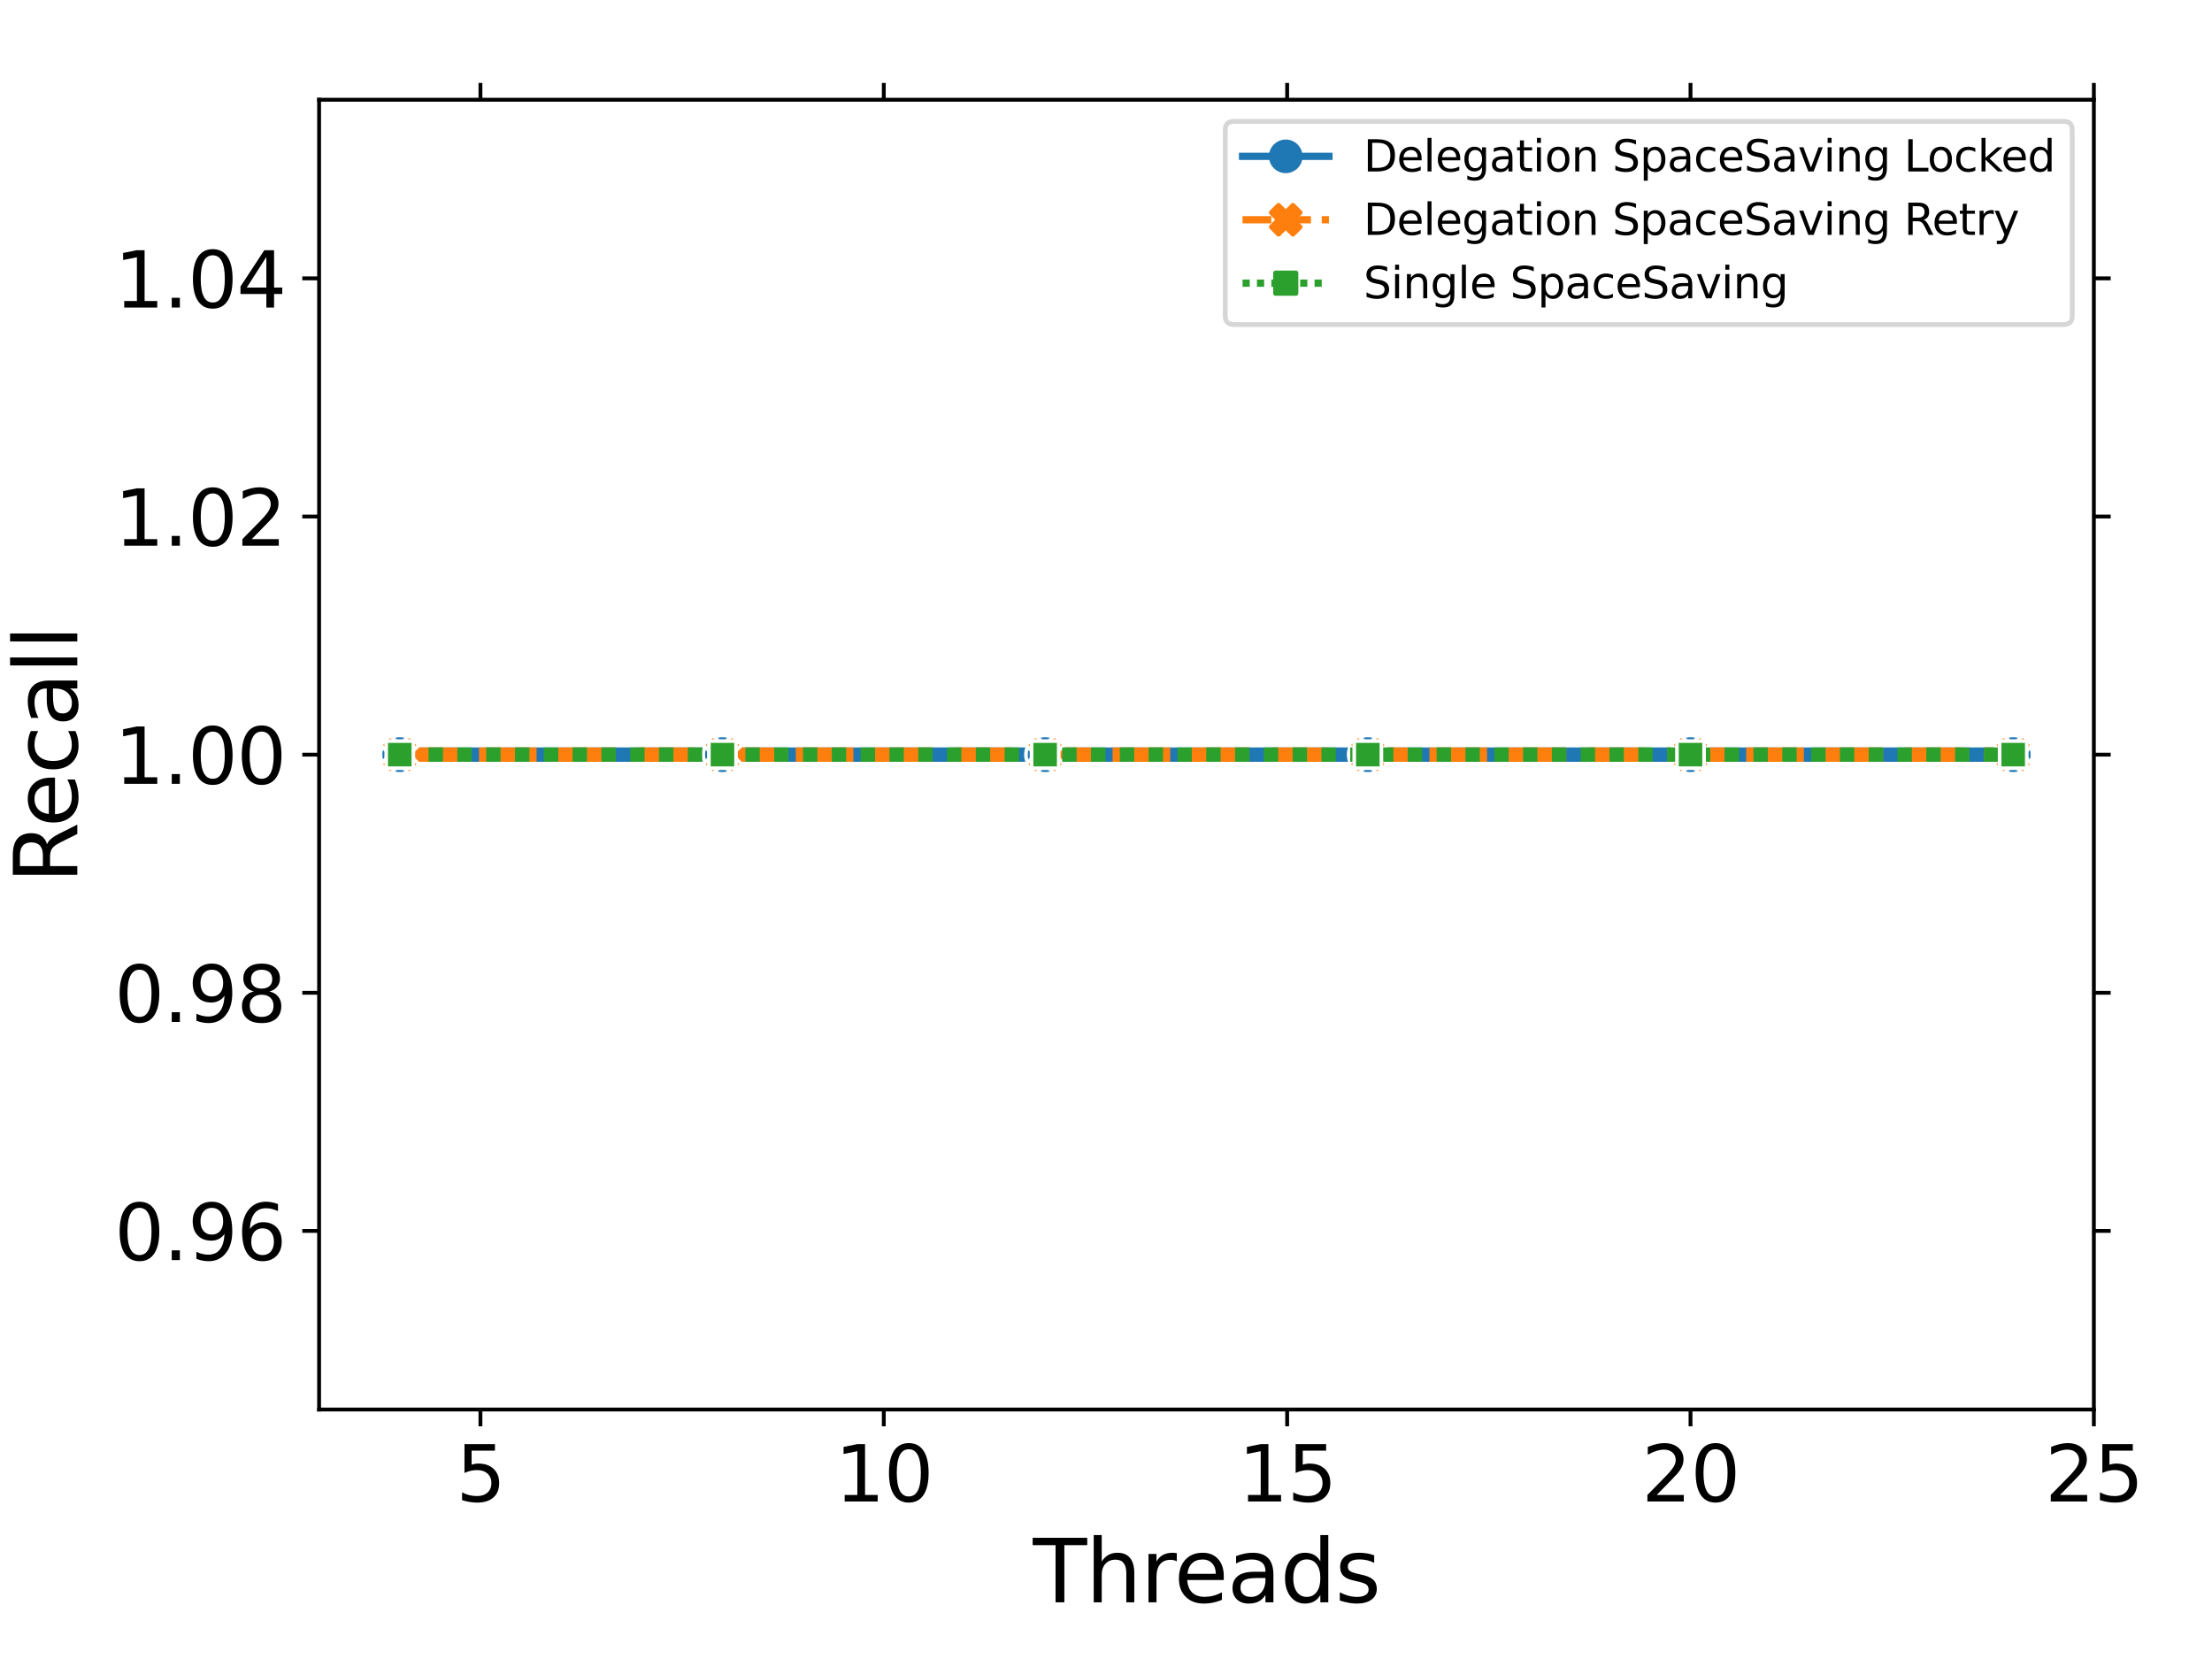 <?xml version="1.0" encoding="utf-8" standalone="no"?>
<!DOCTYPE svg PUBLIC "-//W3C//DTD SVG 1.1//EN"
  "http://www.w3.org/Graphics/SVG/1.1/DTD/svg11.dtd">
<svg height="345.6pt" version="1.1" viewBox="0 0 460.8 345.6" width="460.8pt" xmlns="http://www.w3.org/2000/svg" xmlns:xlink="http://www.w3.org/1999/xlink">
 <defs>
  <style type="text/css">*{stroke-linecap:butt;stroke-linejoin:round;}</style>
 </defs>
 <g id="figure_1">
  <g id="patch_1">
   <path d="M 0 345.6 
L 460.8 345.6 
L 460.8 0 
L 0 0 
z
" style="fill:#ffffff;"/>
  </g>
  <g id="axes_1">
   <g id="patch_2">
    <path d="M 66.473 293.628 
L 436.19 293.628 
L 436.19 20.78 
L 66.473 20.78 
z
" style="fill:#ffffff;"/>
   </g>
   <g id="matplotlib.axis_1">
    <g id="xtick_1">
     <g id="line2d_1">
      <defs>
       <path d="M 0 0 
L 0 3.5 
" id="md15e3a3492" style="stroke:#000000;stroke-width:0.8;"/>
      </defs>
      <g>
       <use style="stroke:#000000;stroke-width:0.8;" x="100.084" xlink:href="#md15e3a3492" y="293.628"/>
      </g>
     </g>
     <g id="line2d_2">
      <defs>
       <path d="M 0 0 
L 0 -3.5 
" id="md10949fba0" style="stroke:#000000;stroke-width:0.8;"/>
      </defs>
      <g>
       <use style="stroke:#000000;stroke-width:0.8;" x="100.084" xlink:href="#md10949fba0" y="20.78"/>
      </g>
     </g>
     <g id="text_1">
      <!-- 5 -->
      <g transform="translate(94.994 312.785)scale(0.16 -0.16)">
       <defs>
        <path d="M 691 4666 
L 3169 4666 
L 3169 4134 
L 1269 4134 
L 1269 2991 
Q 1406 3038 1543 3061 
Q 1681 3084 1819 3084 
Q 2600 3084 3056 2656 
Q 3513 2228 3513 1497 
Q 3513 744 3044 326 
Q 2575 -91 1722 -91 
Q 1428 -91 1123 -41 
Q 819 9 494 109 
L 494 744 
Q 775 591 1075 516 
Q 1375 441 1709 441 
Q 2250 441 2565 725 
Q 2881 1009 2881 1497 
Q 2881 1984 2565 2268 
Q 2250 2553 1709 2553 
Q 1456 2553 1204 2497 
Q 953 2441 691 2322 
L 691 4666 
z
" id="DejaVuSans-35" transform="scale(0.016)"/>
       </defs>
       <use xlink:href="#DejaVuSans-35"/>
      </g>
     </g>
    </g>
    <g id="xtick_2">
     <g id="line2d_3">
      <g>
       <use style="stroke:#000000;stroke-width:0.8;" x="184.11" xlink:href="#md15e3a3492" y="293.628"/>
      </g>
     </g>
     <g id="line2d_4">
      <g>
       <use style="stroke:#000000;stroke-width:0.8;" x="184.11" xlink:href="#md10949fba0" y="20.78"/>
      </g>
     </g>
     <g id="text_2">
      <!-- 10 -->
      <g transform="translate(173.93 312.785)scale(0.16 -0.16)">
       <defs>
        <path d="M 794 531 
L 1825 531 
L 1825 4091 
L 703 3866 
L 703 4441 
L 1819 4666 
L 2450 4666 
L 2450 531 
L 3481 531 
L 3481 0 
L 794 0 
L 794 531 
z
" id="DejaVuSans-31" transform="scale(0.016)"/>
        <path d="M 2034 4250 
Q 1547 4250 1301 3770 
Q 1056 3291 1056 2328 
Q 1056 1369 1301 889 
Q 1547 409 2034 409 
Q 2525 409 2770 889 
Q 3016 1369 3016 2328 
Q 3016 3291 2770 3770 
Q 2525 4250 2034 4250 
z
M 2034 4750 
Q 2819 4750 3233 4129 
Q 3647 3509 3647 2328 
Q 3647 1150 3233 529 
Q 2819 -91 2034 -91 
Q 1250 -91 836 529 
Q 422 1150 422 2328 
Q 422 3509 836 4129 
Q 1250 4750 2034 4750 
z
" id="DejaVuSans-30" transform="scale(0.016)"/>
       </defs>
       <use xlink:href="#DejaVuSans-31"/>
       <use x="63.623" xlink:href="#DejaVuSans-30"/>
      </g>
     </g>
    </g>
    <g id="xtick_3">
     <g id="line2d_5">
      <g>
       <use style="stroke:#000000;stroke-width:0.8;" x="268.137" xlink:href="#md15e3a3492" y="293.628"/>
      </g>
     </g>
     <g id="line2d_6">
      <g>
       <use style="stroke:#000000;stroke-width:0.8;" x="268.137" xlink:href="#md10949fba0" y="20.78"/>
      </g>
     </g>
     <g id="text_3">
      <!-- 15 -->
      <g transform="translate(257.957 312.785)scale(0.16 -0.16)">
       <use xlink:href="#DejaVuSans-31"/>
       <use x="63.623" xlink:href="#DejaVuSans-35"/>
      </g>
     </g>
    </g>
    <g id="xtick_4">
     <g id="line2d_7">
      <g>
       <use style="stroke:#000000;stroke-width:0.8;" x="352.164" xlink:href="#md15e3a3492" y="293.628"/>
      </g>
     </g>
     <g id="line2d_8">
      <g>
       <use style="stroke:#000000;stroke-width:0.8;" x="352.164" xlink:href="#md10949fba0" y="20.78"/>
      </g>
     </g>
     <g id="text_4">
      <!-- 20 -->
      <g transform="translate(341.984 312.785)scale(0.16 -0.16)">
       <defs>
        <path d="M 1228 531 
L 3431 531 
L 3431 0 
L 469 0 
L 469 531 
Q 828 903 1448 1529 
Q 2069 2156 2228 2338 
Q 2531 2678 2651 2914 
Q 2772 3150 2772 3378 
Q 2772 3750 2511 3984 
Q 2250 4219 1831 4219 
Q 1534 4219 1204 4116 
Q 875 4013 500 3803 
L 500 4441 
Q 881 4594 1212 4672 
Q 1544 4750 1819 4750 
Q 2544 4750 2975 4387 
Q 3406 4025 3406 3419 
Q 3406 3131 3298 2873 
Q 3191 2616 2906 2266 
Q 2828 2175 2409 1742 
Q 1991 1309 1228 531 
z
" id="DejaVuSans-32" transform="scale(0.016)"/>
       </defs>
       <use xlink:href="#DejaVuSans-32"/>
       <use x="63.623" xlink:href="#DejaVuSans-30"/>
      </g>
     </g>
    </g>
    <g id="xtick_5">
     <g id="line2d_9">
      <g>
       <use style="stroke:#000000;stroke-width:0.8;" x="436.19" xlink:href="#md15e3a3492" y="293.628"/>
      </g>
     </g>
     <g id="line2d_10">
      <g>
       <use style="stroke:#000000;stroke-width:0.8;" x="436.19" xlink:href="#md10949fba0" y="20.78"/>
      </g>
     </g>
     <g id="text_5">
      <!-- 25 -->
      <g transform="translate(426.01 312.785)scale(0.16 -0.16)">
       <use xlink:href="#DejaVuSans-32"/>
       <use x="63.623" xlink:href="#DejaVuSans-35"/>
      </g>
     </g>
    </g>
    <g id="text_6">
     <!-- Threads -->
     <g transform="translate(215.178 333.79)scale(0.18 -0.18)">
      <defs>
       <path d="M -19 4666 
L 3928 4666 
L 3928 4134 
L 2272 4134 
L 2272 0 
L 1638 0 
L 1638 4134 
L -19 4134 
L -19 4666 
z
" id="DejaVuSans-54" transform="scale(0.016)"/>
       <path d="M 3513 2113 
L 3513 0 
L 2938 0 
L 2938 2094 
Q 2938 2591 2744 2837 
Q 2550 3084 2163 3084 
Q 1697 3084 1428 2787 
Q 1159 2491 1159 1978 
L 1159 0 
L 581 0 
L 581 4863 
L 1159 4863 
L 1159 2956 
Q 1366 3272 1645 3428 
Q 1925 3584 2291 3584 
Q 2894 3584 3203 3211 
Q 3513 2838 3513 2113 
z
" id="DejaVuSans-68" transform="scale(0.016)"/>
       <path d="M 2631 2963 
Q 2534 3019 2420 3045 
Q 2306 3072 2169 3072 
Q 1681 3072 1420 2755 
Q 1159 2438 1159 1844 
L 1159 0 
L 581 0 
L 581 3500 
L 1159 3500 
L 1159 2956 
Q 1341 3275 1631 3429 
Q 1922 3584 2338 3584 
Q 2397 3584 2469 3576 
Q 2541 3569 2628 3553 
L 2631 2963 
z
" id="DejaVuSans-72" transform="scale(0.016)"/>
       <path d="M 3597 1894 
L 3597 1613 
L 953 1613 
Q 991 1019 1311 708 
Q 1631 397 2203 397 
Q 2534 397 2845 478 
Q 3156 559 3463 722 
L 3463 178 
Q 3153 47 2828 -22 
Q 2503 -91 2169 -91 
Q 1331 -91 842 396 
Q 353 884 353 1716 
Q 353 2575 817 3079 
Q 1281 3584 2069 3584 
Q 2775 3584 3186 3129 
Q 3597 2675 3597 1894 
z
M 3022 2063 
Q 3016 2534 2758 2815 
Q 2500 3097 2075 3097 
Q 1594 3097 1305 2825 
Q 1016 2553 972 2059 
L 3022 2063 
z
" id="DejaVuSans-65" transform="scale(0.016)"/>
       <path d="M 2194 1759 
Q 1497 1759 1228 1600 
Q 959 1441 959 1056 
Q 959 750 1161 570 
Q 1363 391 1709 391 
Q 2188 391 2477 730 
Q 2766 1069 2766 1631 
L 2766 1759 
L 2194 1759 
z
M 3341 1997 
L 3341 0 
L 2766 0 
L 2766 531 
Q 2569 213 2275 61 
Q 1981 -91 1556 -91 
Q 1019 -91 701 211 
Q 384 513 384 1019 
Q 384 1609 779 1909 
Q 1175 2209 1959 2209 
L 2766 2209 
L 2766 2266 
Q 2766 2663 2505 2880 
Q 2244 3097 1772 3097 
Q 1472 3097 1187 3025 
Q 903 2953 641 2809 
L 641 3341 
Q 956 3463 1253 3523 
Q 1550 3584 1831 3584 
Q 2591 3584 2966 3190 
Q 3341 2797 3341 1997 
z
" id="DejaVuSans-61" transform="scale(0.016)"/>
       <path d="M 2906 2969 
L 2906 4863 
L 3481 4863 
L 3481 0 
L 2906 0 
L 2906 525 
Q 2725 213 2448 61 
Q 2172 -91 1784 -91 
Q 1150 -91 751 415 
Q 353 922 353 1747 
Q 353 2572 751 3078 
Q 1150 3584 1784 3584 
Q 2172 3584 2448 3432 
Q 2725 3281 2906 2969 
z
M 947 1747 
Q 947 1113 1208 752 
Q 1469 391 1925 391 
Q 2381 391 2643 752 
Q 2906 1113 2906 1747 
Q 2906 2381 2643 2742 
Q 2381 3103 1925 3103 
Q 1469 3103 1208 2742 
Q 947 2381 947 1747 
z
" id="DejaVuSans-64" transform="scale(0.016)"/>
       <path d="M 2834 3397 
L 2834 2853 
Q 2591 2978 2328 3040 
Q 2066 3103 1784 3103 
Q 1356 3103 1142 2972 
Q 928 2841 928 2578 
Q 928 2378 1081 2264 
Q 1234 2150 1697 2047 
L 1894 2003 
Q 2506 1872 2764 1633 
Q 3022 1394 3022 966 
Q 3022 478 2636 193 
Q 2250 -91 1575 -91 
Q 1294 -91 989 -36 
Q 684 19 347 128 
L 347 722 
Q 666 556 975 473 
Q 1284 391 1588 391 
Q 1994 391 2212 530 
Q 2431 669 2431 922 
Q 2431 1156 2273 1281 
Q 2116 1406 1581 1522 
L 1381 1569 
Q 847 1681 609 1914 
Q 372 2147 372 2553 
Q 372 3047 722 3315 
Q 1072 3584 1716 3584 
Q 2034 3584 2315 3537 
Q 2597 3491 2834 3397 
z
" id="DejaVuSans-73" transform="scale(0.016)"/>
      </defs>
      <use xlink:href="#DejaVuSans-54"/>
      <use x="61.084" xlink:href="#DejaVuSans-68"/>
      <use x="124.463" xlink:href="#DejaVuSans-72"/>
      <use x="163.326" xlink:href="#DejaVuSans-65"/>
      <use x="224.85" xlink:href="#DejaVuSans-61"/>
      <use x="286.129" xlink:href="#DejaVuSans-64"/>
      <use x="349.605" xlink:href="#DejaVuSans-73"/>
     </g>
    </g>
   </g>
   <g id="matplotlib.axis_2">
    <g id="ytick_1">
     <g id="line2d_11">
      <defs>
       <path d="M 0 0 
L -3.5 0 
" id="m95f6cd8557" style="stroke:#000000;stroke-width:0.8;"/>
      </defs>
      <g>
       <use style="stroke:#000000;stroke-width:0.8;" x="66.473" xlink:href="#m95f6cd8557" y="256.421"/>
      </g>
     </g>
     <g id="line2d_12">
      <defs>
       <path d="M 0 0 
L 3.5 0 
" id="md31bbd0256" style="stroke:#000000;stroke-width:0.8;"/>
      </defs>
      <g>
       <use style="stroke:#000000;stroke-width:0.8;" x="436.19" xlink:href="#md31bbd0256" y="256.421"/>
      </g>
     </g>
     <g id="text_7">
      <!-- 0.96 -->
      <g transform="translate(23.848 262.5)scale(0.16 -0.16)">
       <defs>
        <path d="M 684 794 
L 1344 794 
L 1344 0 
L 684 0 
L 684 794 
z
" id="DejaVuSans-2e" transform="scale(0.016)"/>
        <path d="M 703 97 
L 703 672 
Q 941 559 1184 500 
Q 1428 441 1663 441 
Q 2288 441 2617 861 
Q 2947 1281 2994 2138 
Q 2813 1869 2534 1725 
Q 2256 1581 1919 1581 
Q 1219 1581 811 2004 
Q 403 2428 403 3163 
Q 403 3881 828 4315 
Q 1253 4750 1959 4750 
Q 2769 4750 3195 4129 
Q 3622 3509 3622 2328 
Q 3622 1225 3098 567 
Q 2575 -91 1691 -91 
Q 1453 -91 1209 -44 
Q 966 3 703 97 
z
M 1959 2075 
Q 2384 2075 2632 2365 
Q 2881 2656 2881 3163 
Q 2881 3666 2632 3958 
Q 2384 4250 1959 4250 
Q 1534 4250 1286 3958 
Q 1038 3666 1038 3163 
Q 1038 2656 1286 2365 
Q 1534 2075 1959 2075 
z
" id="DejaVuSans-39" transform="scale(0.016)"/>
        <path d="M 2113 2584 
Q 1688 2584 1439 2293 
Q 1191 2003 1191 1497 
Q 1191 994 1439 701 
Q 1688 409 2113 409 
Q 2538 409 2786 701 
Q 3034 994 3034 1497 
Q 3034 2003 2786 2293 
Q 2538 2584 2113 2584 
z
M 3366 4563 
L 3366 3988 
Q 3128 4100 2886 4159 
Q 2644 4219 2406 4219 
Q 1781 4219 1451 3797 
Q 1122 3375 1075 2522 
Q 1259 2794 1537 2939 
Q 1816 3084 2150 3084 
Q 2853 3084 3261 2657 
Q 3669 2231 3669 1497 
Q 3669 778 3244 343 
Q 2819 -91 2113 -91 
Q 1303 -91 875 529 
Q 447 1150 447 2328 
Q 447 3434 972 4092 
Q 1497 4750 2381 4750 
Q 2619 4750 2861 4703 
Q 3103 4656 3366 4563 
z
" id="DejaVuSans-36" transform="scale(0.016)"/>
       </defs>
       <use xlink:href="#DejaVuSans-30"/>
       <use x="63.623" xlink:href="#DejaVuSans-2e"/>
       <use x="95.41" xlink:href="#DejaVuSans-39"/>
       <use x="159.033" xlink:href="#DejaVuSans-36"/>
      </g>
     </g>
    </g>
    <g id="ytick_2">
     <g id="line2d_13">
      <g>
       <use style="stroke:#000000;stroke-width:0.8;" x="66.473" xlink:href="#m95f6cd8557" y="206.813"/>
      </g>
     </g>
     <g id="line2d_14">
      <g>
       <use style="stroke:#000000;stroke-width:0.8;" x="436.19" xlink:href="#md31bbd0256" y="206.813"/>
      </g>
     </g>
     <g id="text_8">
      <!-- 0.98 -->
      <g transform="translate(23.848 212.891)scale(0.16 -0.16)">
       <defs>
        <path d="M 2034 2216 
Q 1584 2216 1326 1975 
Q 1069 1734 1069 1313 
Q 1069 891 1326 650 
Q 1584 409 2034 409 
Q 2484 409 2743 651 
Q 3003 894 3003 1313 
Q 3003 1734 2745 1975 
Q 2488 2216 2034 2216 
z
M 1403 2484 
Q 997 2584 770 2862 
Q 544 3141 544 3541 
Q 544 4100 942 4425 
Q 1341 4750 2034 4750 
Q 2731 4750 3128 4425 
Q 3525 4100 3525 3541 
Q 3525 3141 3298 2862 
Q 3072 2584 2669 2484 
Q 3125 2378 3379 2068 
Q 3634 1759 3634 1313 
Q 3634 634 3220 271 
Q 2806 -91 2034 -91 
Q 1263 -91 848 271 
Q 434 634 434 1313 
Q 434 1759 690 2068 
Q 947 2378 1403 2484 
z
M 1172 3481 
Q 1172 3119 1398 2916 
Q 1625 2713 2034 2713 
Q 2441 2713 2670 2916 
Q 2900 3119 2900 3481 
Q 2900 3844 2670 4047 
Q 2441 4250 2034 4250 
Q 1625 4250 1398 4047 
Q 1172 3844 1172 3481 
z
" id="DejaVuSans-38" transform="scale(0.016)"/>
       </defs>
       <use xlink:href="#DejaVuSans-30"/>
       <use x="63.623" xlink:href="#DejaVuSans-2e"/>
       <use x="95.41" xlink:href="#DejaVuSans-39"/>
       <use x="159.033" xlink:href="#DejaVuSans-38"/>
      </g>
     </g>
    </g>
    <g id="ytick_3">
     <g id="line2d_15">
      <g>
       <use style="stroke:#000000;stroke-width:0.8;" x="66.473" xlink:href="#m95f6cd8557" y="157.204"/>
      </g>
     </g>
     <g id="line2d_16">
      <g>
       <use style="stroke:#000000;stroke-width:0.8;" x="436.19" xlink:href="#md31bbd0256" y="157.204"/>
      </g>
     </g>
     <g id="text_9">
      <!-- 1.00 -->
      <g transform="translate(23.848 163.283)scale(0.16 -0.16)">
       <use xlink:href="#DejaVuSans-31"/>
       <use x="63.623" xlink:href="#DejaVuSans-2e"/>
       <use x="95.41" xlink:href="#DejaVuSans-30"/>
       <use x="159.033" xlink:href="#DejaVuSans-30"/>
      </g>
     </g>
    </g>
    <g id="ytick_4">
     <g id="line2d_17">
      <g>
       <use style="stroke:#000000;stroke-width:0.8;" x="66.473" xlink:href="#m95f6cd8557" y="107.595"/>
      </g>
     </g>
     <g id="line2d_18">
      <g>
       <use style="stroke:#000000;stroke-width:0.8;" x="436.19" xlink:href="#md31bbd0256" y="107.595"/>
      </g>
     </g>
     <g id="text_10">
      <!-- 1.02 -->
      <g transform="translate(23.848 113.674)scale(0.16 -0.16)">
       <use xlink:href="#DejaVuSans-31"/>
       <use x="63.623" xlink:href="#DejaVuSans-2e"/>
       <use x="95.41" xlink:href="#DejaVuSans-30"/>
       <use x="159.033" xlink:href="#DejaVuSans-32"/>
      </g>
     </g>
    </g>
    <g id="ytick_5">
     <g id="line2d_19">
      <g>
       <use style="stroke:#000000;stroke-width:0.8;" x="66.473" xlink:href="#m95f6cd8557" y="57.987"/>
      </g>
     </g>
     <g id="line2d_20">
      <g>
       <use style="stroke:#000000;stroke-width:0.8;" x="436.19" xlink:href="#md31bbd0256" y="57.987"/>
      </g>
     </g>
     <g id="text_11">
      <!-- 1.04 -->
      <g transform="translate(23.848 64.065)scale(0.16 -0.16)">
       <defs>
        <path d="M 2419 4116 
L 825 1625 
L 2419 1625 
L 2419 4116 
z
M 2253 4666 
L 3047 4666 
L 3047 1625 
L 3713 1625 
L 3713 1100 
L 3047 1100 
L 3047 0 
L 2419 0 
L 2419 1100 
L 313 1100 
L 313 1709 
L 2253 4666 
z
" id="DejaVuSans-34" transform="scale(0.016)"/>
       </defs>
       <use xlink:href="#DejaVuSans-31"/>
       <use x="63.623" xlink:href="#DejaVuSans-2e"/>
       <use x="95.41" xlink:href="#DejaVuSans-30"/>
       <use x="159.033" xlink:href="#DejaVuSans-34"/>
      </g>
     </g>
    </g>
    <g id="text_12">
     <!-- Recall -->
     <g transform="translate(16.104 184.055)rotate(-90)scale(0.18 -0.18)">
      <defs>
       <path d="M 2841 2188 
Q 3044 2119 3236 1894 
Q 3428 1669 3622 1275 
L 4263 0 
L 3584 0 
L 2988 1197 
Q 2756 1666 2539 1819 
Q 2322 1972 1947 1972 
L 1259 1972 
L 1259 0 
L 628 0 
L 628 4666 
L 2053 4666 
Q 2853 4666 3247 4331 
Q 3641 3997 3641 3322 
Q 3641 2881 3436 2590 
Q 3231 2300 2841 2188 
z
M 1259 4147 
L 1259 2491 
L 2053 2491 
Q 2509 2491 2742 2702 
Q 2975 2913 2975 3322 
Q 2975 3731 2742 3939 
Q 2509 4147 2053 4147 
L 1259 4147 
z
" id="DejaVuSans-52" transform="scale(0.016)"/>
       <path d="M 3122 3366 
L 3122 2828 
Q 2878 2963 2633 3030 
Q 2388 3097 2138 3097 
Q 1578 3097 1268 2742 
Q 959 2388 959 1747 
Q 959 1106 1268 751 
Q 1578 397 2138 397 
Q 2388 397 2633 464 
Q 2878 531 3122 666 
L 3122 134 
Q 2881 22 2623 -34 
Q 2366 -91 2075 -91 
Q 1284 -91 818 406 
Q 353 903 353 1747 
Q 353 2603 823 3093 
Q 1294 3584 2113 3584 
Q 2378 3584 2631 3529 
Q 2884 3475 3122 3366 
z
" id="DejaVuSans-63" transform="scale(0.016)"/>
       <path d="M 603 4863 
L 1178 4863 
L 1178 0 
L 603 0 
L 603 4863 
z
" id="DejaVuSans-6c" transform="scale(0.016)"/>
      </defs>
      <use xlink:href="#DejaVuSans-52"/>
      <use x="64.982" xlink:href="#DejaVuSans-65"/>
      <use x="126.506" xlink:href="#DejaVuSans-63"/>
      <use x="181.486" xlink:href="#DejaVuSans-61"/>
      <use x="242.766" xlink:href="#DejaVuSans-6c"/>
      <use x="270.549" xlink:href="#DejaVuSans-6c"/>
     </g>
    </g>
   </g>
   <g id="line2d_21">
    <path clip-path="url(#p64f2ff855b)" d="M 83.278 157.204 
L 150.5 157.204 
L 217.721 157.204 
L 284.942 157.204 
L 352.164 157.204 
L 419.385 157.204 
" style="fill:none;stroke:#1f77b4;stroke-linecap:square;stroke-width:3;"/>
    <defs>
     <path d="M 0 4 
C 1.061 4 2.078 3.579 2.828 2.828 
C 3.579 2.078 4 1.061 4 0 
C 4 -1.061 3.579 -2.078 2.828 -2.828 
C 2.078 -3.579 1.061 -4 0 -4 
C -1.061 -4 -2.078 -3.579 -2.828 -2.828 
C -3.579 -2.078 -4 -1.061 -4 0 
C -4 1.061 -3.579 2.078 -2.828 2.828 
C -2.078 3.579 -1.061 4 0 4 
z
" id="m18573eeb40" style="stroke:#ffffff;stroke-width:0.75;"/>
    </defs>
    <g clip-path="url(#p64f2ff855b)">
     <use style="fill:#1f77b4;stroke:#ffffff;stroke-width:0.75;" x="83.278" xlink:href="#m18573eeb40" y="157.204"/>
     <use style="fill:#1f77b4;stroke:#ffffff;stroke-width:0.75;" x="150.5" xlink:href="#m18573eeb40" y="157.204"/>
     <use style="fill:#1f77b4;stroke:#ffffff;stroke-width:0.75;" x="217.721" xlink:href="#m18573eeb40" y="157.204"/>
     <use style="fill:#1f77b4;stroke:#ffffff;stroke-width:0.75;" x="284.942" xlink:href="#m18573eeb40" y="157.204"/>
     <use style="fill:#1f77b4;stroke:#ffffff;stroke-width:0.75;" x="352.164" xlink:href="#m18573eeb40" y="157.204"/>
     <use style="fill:#1f77b4;stroke:#ffffff;stroke-width:0.75;" x="419.385" xlink:href="#m18573eeb40" y="157.204"/>
    </g>
   </g>
   <g id="line2d_22">
    <path clip-path="url(#p64f2ff855b)" d="M 83.278 157.204 
L 150.5 157.204 
L 217.721 157.204 
L 284.942 157.204 
L 352.164 157.204 
L 419.385 157.204 
" style="fill:none;stroke:#ff7f0e;stroke-dasharray:12,4.5;stroke-dashoffset:0;stroke-width:3;"/>
    <defs>
     <path d="M -2 4 
L 0 2 
L 2 4 
L 4 2 
L 2 0 
L 4 -2 
L 2 -4 
L 0 -2 
L -2 -4 
L -4 -2 
L -2 0 
L -4 2 
z
" id="m3af5092bd1" style="stroke:#ffffff;stroke-linejoin:miter;stroke-width:0.75;"/>
    </defs>
    <g clip-path="url(#p64f2ff855b)">
     <use style="fill:#ff7f0e;stroke:#ffffff;stroke-linejoin:miter;stroke-width:0.75;" x="83.278" xlink:href="#m3af5092bd1" y="157.204"/>
     <use style="fill:#ff7f0e;stroke:#ffffff;stroke-linejoin:miter;stroke-width:0.75;" x="150.5" xlink:href="#m3af5092bd1" y="157.204"/>
     <use style="fill:#ff7f0e;stroke:#ffffff;stroke-linejoin:miter;stroke-width:0.75;" x="217.721" xlink:href="#m3af5092bd1" y="157.204"/>
     <use style="fill:#ff7f0e;stroke:#ffffff;stroke-linejoin:miter;stroke-width:0.75;" x="284.942" xlink:href="#m3af5092bd1" y="157.204"/>
     <use style="fill:#ff7f0e;stroke:#ffffff;stroke-linejoin:miter;stroke-width:0.75;" x="352.164" xlink:href="#m3af5092bd1" y="157.204"/>
     <use style="fill:#ff7f0e;stroke:#ffffff;stroke-linejoin:miter;stroke-width:0.75;" x="419.385" xlink:href="#m3af5092bd1" y="157.204"/>
    </g>
   </g>
   <g id="line2d_23">
    <path clip-path="url(#p64f2ff855b)" d="M 83.278 157.204 
L 150.5 157.204 
L 217.721 157.204 
L 284.942 157.204 
L 352.164 157.204 
L 419.385 157.204 
" style="fill:none;stroke:#2ca02c;stroke-dasharray:3,3;stroke-dashoffset:0;stroke-width:3;"/>
    <defs>
     <path d="M -2.828 -2.828 
L -2.828 2.828 
L 2.828 2.828 
L 2.828 -2.828 
z
" id="m8ffe0671c7" style="stroke:#ffffff;stroke-linejoin:miter;stroke-width:0.75;"/>
    </defs>
    <g clip-path="url(#p64f2ff855b)">
     <use style="fill:#2ca02c;stroke:#ffffff;stroke-linejoin:miter;stroke-width:0.75;" x="83.278" xlink:href="#m8ffe0671c7" y="157.204"/>
     <use style="fill:#2ca02c;stroke:#ffffff;stroke-linejoin:miter;stroke-width:0.75;" x="150.5" xlink:href="#m8ffe0671c7" y="157.204"/>
     <use style="fill:#2ca02c;stroke:#ffffff;stroke-linejoin:miter;stroke-width:0.75;" x="217.721" xlink:href="#m8ffe0671c7" y="157.204"/>
     <use style="fill:#2ca02c;stroke:#ffffff;stroke-linejoin:miter;stroke-width:0.75;" x="284.942" xlink:href="#m8ffe0671c7" y="157.204"/>
     <use style="fill:#2ca02c;stroke:#ffffff;stroke-linejoin:miter;stroke-width:0.75;" x="352.164" xlink:href="#m8ffe0671c7" y="157.204"/>
     <use style="fill:#2ca02c;stroke:#ffffff;stroke-linejoin:miter;stroke-width:0.75;" x="419.385" xlink:href="#m8ffe0671c7" y="157.204"/>
    </g>
   </g>
   <g id="line2d_24"/>
   <g id="line2d_25"/>
   <g id="line2d_26"/>
   <g id="patch_3">
    <path d="M 66.473 293.628 
L 66.473 20.78 
" style="fill:none;stroke:#000000;stroke-linecap:square;stroke-linejoin:miter;stroke-width:0.8;"/>
   </g>
   <g id="patch_4">
    <path d="M 436.19 293.628 
L 436.19 20.78 
" style="fill:none;stroke:#000000;stroke-linecap:square;stroke-linejoin:miter;stroke-width:0.8;"/>
   </g>
   <g id="patch_5">
    <path d="M 66.473 293.628 
L 436.19 293.628 
" style="fill:none;stroke:#000000;stroke-linecap:square;stroke-linejoin:miter;stroke-width:0.8;"/>
   </g>
   <g id="patch_6">
    <path d="M 66.473 20.78 
L 436.19 20.78 
" style="fill:none;stroke:#000000;stroke-linecap:square;stroke-linejoin:miter;stroke-width:0.8;"/>
   </g>
   <g id="legend_1">
    <g id="patch_7">
     <path d="M 257.044 67.611 
L 429.89 67.611 
Q 431.69 67.611 431.69 65.811 
L 431.69 27.08 
Q 431.69 25.28 429.89 25.28 
L 257.044 25.28 
Q 255.244 25.28 255.244 27.08 
L 255.244 65.811 
Q 255.244 67.611 257.044 67.611 
z
" style="fill:#ffffff;opacity:0.8;stroke:#cccccc;stroke-linejoin:miter;"/>
    </g>
    <g id="line2d_27">
     <path d="M 258.844 32.569 
L 276.844 32.569 
" style="fill:none;stroke:#1f77b4;stroke-linecap:square;stroke-width:1.5;"/>
    </g>
    <g id="line2d_28">
     <defs>
      <path d="M 0 3 
C 0.796 3 1.559 2.684 2.121 2.121 
C 2.684 1.559 3 0.796 3 0 
C 3 -0.796 2.684 -1.559 2.121 -2.121 
C 1.559 -2.684 0.796 -3 0 -3 
C -0.796 -3 -1.559 -2.684 -2.121 -2.121 
C -2.684 -1.559 -3 -0.796 -3 0 
C -3 0.796 -2.684 1.559 -2.121 2.121 
C -1.559 2.684 -0.796 3 0 3 
z
" id="m9d9aeed241" style="stroke:#1f77b4;"/>
     </defs>
     <g>
      <use style="fill:#1f77b4;stroke:#1f77b4;" x="267.844" xlink:href="#m9d9aeed241" y="32.569"/>
     </g>
    </g>
    <g id="text_13">
     <!-- Delegation SpaceSaving Locked -->
     <g transform="translate(284.044 35.719)scale(0.09 -0.09)">
      <defs>
       <path d="M 1259 4147 
L 1259 519 
L 2022 519 
Q 2988 519 3436 956 
Q 3884 1394 3884 2338 
Q 3884 3275 3436 3711 
Q 2988 4147 2022 4147 
L 1259 4147 
z
M 628 4666 
L 1925 4666 
Q 3281 4666 3915 4102 
Q 4550 3538 4550 2338 
Q 4550 1131 3912 565 
Q 3275 0 1925 0 
L 628 0 
L 628 4666 
z
" id="DejaVuSans-44" transform="scale(0.016)"/>
       <path d="M 2906 1791 
Q 2906 2416 2648 2759 
Q 2391 3103 1925 3103 
Q 1463 3103 1205 2759 
Q 947 2416 947 1791 
Q 947 1169 1205 825 
Q 1463 481 1925 481 
Q 2391 481 2648 825 
Q 2906 1169 2906 1791 
z
M 3481 434 
Q 3481 -459 3084 -895 
Q 2688 -1331 1869 -1331 
Q 1566 -1331 1297 -1286 
Q 1028 -1241 775 -1147 
L 775 -588 
Q 1028 -725 1275 -790 
Q 1522 -856 1778 -856 
Q 2344 -856 2625 -561 
Q 2906 -266 2906 331 
L 2906 616 
Q 2728 306 2450 153 
Q 2172 0 1784 0 
Q 1141 0 747 490 
Q 353 981 353 1791 
Q 353 2603 747 3093 
Q 1141 3584 1784 3584 
Q 2172 3584 2450 3431 
Q 2728 3278 2906 2969 
L 2906 3500 
L 3481 3500 
L 3481 434 
z
" id="DejaVuSans-67" transform="scale(0.016)"/>
       <path d="M 1172 4494 
L 1172 3500 
L 2356 3500 
L 2356 3053 
L 1172 3053 
L 1172 1153 
Q 1172 725 1289 603 
Q 1406 481 1766 481 
L 2356 481 
L 2356 0 
L 1766 0 
Q 1100 0 847 248 
Q 594 497 594 1153 
L 594 3053 
L 172 3053 
L 172 3500 
L 594 3500 
L 594 4494 
L 1172 4494 
z
" id="DejaVuSans-74" transform="scale(0.016)"/>
       <path d="M 603 3500 
L 1178 3500 
L 1178 0 
L 603 0 
L 603 3500 
z
M 603 4863 
L 1178 4863 
L 1178 4134 
L 603 4134 
L 603 4863 
z
" id="DejaVuSans-69" transform="scale(0.016)"/>
       <path d="M 1959 3097 
Q 1497 3097 1228 2736 
Q 959 2375 959 1747 
Q 959 1119 1226 758 
Q 1494 397 1959 397 
Q 2419 397 2687 759 
Q 2956 1122 2956 1747 
Q 2956 2369 2687 2733 
Q 2419 3097 1959 3097 
z
M 1959 3584 
Q 2709 3584 3137 3096 
Q 3566 2609 3566 1747 
Q 3566 888 3137 398 
Q 2709 -91 1959 -91 
Q 1206 -91 779 398 
Q 353 888 353 1747 
Q 353 2609 779 3096 
Q 1206 3584 1959 3584 
z
" id="DejaVuSans-6f" transform="scale(0.016)"/>
       <path d="M 3513 2113 
L 3513 0 
L 2938 0 
L 2938 2094 
Q 2938 2591 2744 2837 
Q 2550 3084 2163 3084 
Q 1697 3084 1428 2787 
Q 1159 2491 1159 1978 
L 1159 0 
L 581 0 
L 581 3500 
L 1159 3500 
L 1159 2956 
Q 1366 3272 1645 3428 
Q 1925 3584 2291 3584 
Q 2894 3584 3203 3211 
Q 3513 2838 3513 2113 
z
" id="DejaVuSans-6e" transform="scale(0.016)"/>
       <path id="DejaVuSans-20" transform="scale(0.016)"/>
       <path d="M 3425 4513 
L 3425 3897 
Q 3066 4069 2747 4153 
Q 2428 4238 2131 4238 
Q 1616 4238 1336 4038 
Q 1056 3838 1056 3469 
Q 1056 3159 1242 3001 
Q 1428 2844 1947 2747 
L 2328 2669 
Q 3034 2534 3370 2195 
Q 3706 1856 3706 1288 
Q 3706 609 3251 259 
Q 2797 -91 1919 -91 
Q 1588 -91 1214 -16 
Q 841 59 441 206 
L 441 856 
Q 825 641 1194 531 
Q 1563 422 1919 422 
Q 2459 422 2753 634 
Q 3047 847 3047 1241 
Q 3047 1584 2836 1778 
Q 2625 1972 2144 2069 
L 1759 2144 
Q 1053 2284 737 2584 
Q 422 2884 422 3419 
Q 422 4038 858 4394 
Q 1294 4750 2059 4750 
Q 2388 4750 2728 4690 
Q 3069 4631 3425 4513 
z
" id="DejaVuSans-53" transform="scale(0.016)"/>
       <path d="M 1159 525 
L 1159 -1331 
L 581 -1331 
L 581 3500 
L 1159 3500 
L 1159 2969 
Q 1341 3281 1617 3432 
Q 1894 3584 2278 3584 
Q 2916 3584 3314 3078 
Q 3713 2572 3713 1747 
Q 3713 922 3314 415 
Q 2916 -91 2278 -91 
Q 1894 -91 1617 61 
Q 1341 213 1159 525 
z
M 3116 1747 
Q 3116 2381 2855 2742 
Q 2594 3103 2138 3103 
Q 1681 3103 1420 2742 
Q 1159 2381 1159 1747 
Q 1159 1113 1420 752 
Q 1681 391 2138 391 
Q 2594 391 2855 752 
Q 3116 1113 3116 1747 
z
" id="DejaVuSans-70" transform="scale(0.016)"/>
       <path d="M 191 3500 
L 800 3500 
L 1894 563 
L 2988 3500 
L 3597 3500 
L 2284 0 
L 1503 0 
L 191 3500 
z
" id="DejaVuSans-76" transform="scale(0.016)"/>
       <path d="M 628 4666 
L 1259 4666 
L 1259 531 
L 3531 531 
L 3531 0 
L 628 0 
L 628 4666 
z
" id="DejaVuSans-4c" transform="scale(0.016)"/>
       <path d="M 581 4863 
L 1159 4863 
L 1159 1991 
L 2875 3500 
L 3609 3500 
L 1753 1863 
L 3688 0 
L 2938 0 
L 1159 1709 
L 1159 0 
L 581 0 
L 581 4863 
z
" id="DejaVuSans-6b" transform="scale(0.016)"/>
      </defs>
      <use xlink:href="#DejaVuSans-44"/>
      <use x="77.002" xlink:href="#DejaVuSans-65"/>
      <use x="138.525" xlink:href="#DejaVuSans-6c"/>
      <use x="166.309" xlink:href="#DejaVuSans-65"/>
      <use x="227.832" xlink:href="#DejaVuSans-67"/>
      <use x="291.309" xlink:href="#DejaVuSans-61"/>
      <use x="352.588" xlink:href="#DejaVuSans-74"/>
      <use x="391.797" xlink:href="#DejaVuSans-69"/>
      <use x="419.58" xlink:href="#DejaVuSans-6f"/>
      <use x="480.762" xlink:href="#DejaVuSans-6e"/>
      <use x="544.141" xlink:href="#DejaVuSans-20"/>
      <use x="575.928" xlink:href="#DejaVuSans-53"/>
      <use x="639.404" xlink:href="#DejaVuSans-70"/>
      <use x="702.881" xlink:href="#DejaVuSans-61"/>
      <use x="764.16" xlink:href="#DejaVuSans-63"/>
      <use x="819.141" xlink:href="#DejaVuSans-65"/>
      <use x="880.664" xlink:href="#DejaVuSans-53"/>
      <use x="944.141" xlink:href="#DejaVuSans-61"/>
      <use x="1005.42" xlink:href="#DejaVuSans-76"/>
      <use x="1064.6" xlink:href="#DejaVuSans-69"/>
      <use x="1092.383" xlink:href="#DejaVuSans-6e"/>
      <use x="1155.762" xlink:href="#DejaVuSans-67"/>
      <use x="1219.238" xlink:href="#DejaVuSans-20"/>
      <use x="1251.025" xlink:href="#DejaVuSans-4c"/>
      <use x="1304.988" xlink:href="#DejaVuSans-6f"/>
      <use x="1366.17" xlink:href="#DejaVuSans-63"/>
      <use x="1421.15" xlink:href="#DejaVuSans-6b"/>
      <use x="1475.436" xlink:href="#DejaVuSans-65"/>
      <use x="1536.959" xlink:href="#DejaVuSans-64"/>
     </g>
    </g>
    <g id="line2d_29">
     <path d="M 258.844 45.779 
L 276.844 45.779 
" style="fill:none;stroke:#ff7f0e;stroke-dasharray:6,2.25;stroke-dashoffset:0;stroke-width:1.5;"/>
    </g>
    <g id="line2d_30">
     <defs>
      <path d="M -1.5 3 
L 0 1.5 
L 1.5 3 
L 3 1.5 
L 1.5 0 
L 3 -1.5 
L 1.5 -3 
L 0 -1.5 
L -1.5 -3 
L -3 -1.5 
L -1.5 0 
L -3 1.5 
z
" id="m5ad37573c8" style="stroke:#ff7f0e;stroke-linejoin:miter;"/>
     </defs>
     <g>
      <use style="fill:#ff7f0e;stroke:#ff7f0e;stroke-linejoin:miter;" x="267.844" xlink:href="#m5ad37573c8" y="45.779"/>
     </g>
    </g>
    <g id="text_14">
     <!-- Delegation SpaceSaving Retry -->
     <g transform="translate(284.044 48.929)scale(0.09 -0.09)">
      <defs>
       <path d="M 2059 -325 
Q 1816 -950 1584 -1140 
Q 1353 -1331 966 -1331 
L 506 -1331 
L 506 -850 
L 844 -850 
Q 1081 -850 1212 -737 
Q 1344 -625 1503 -206 
L 1606 56 
L 191 3500 
L 800 3500 
L 1894 763 
L 2988 3500 
L 3597 3500 
L 2059 -325 
z
" id="DejaVuSans-79" transform="scale(0.016)"/>
      </defs>
      <use xlink:href="#DejaVuSans-44"/>
      <use x="77.002" xlink:href="#DejaVuSans-65"/>
      <use x="138.525" xlink:href="#DejaVuSans-6c"/>
      <use x="166.309" xlink:href="#DejaVuSans-65"/>
      <use x="227.832" xlink:href="#DejaVuSans-67"/>
      <use x="291.309" xlink:href="#DejaVuSans-61"/>
      <use x="352.588" xlink:href="#DejaVuSans-74"/>
      <use x="391.797" xlink:href="#DejaVuSans-69"/>
      <use x="419.58" xlink:href="#DejaVuSans-6f"/>
      <use x="480.762" xlink:href="#DejaVuSans-6e"/>
      <use x="544.141" xlink:href="#DejaVuSans-20"/>
      <use x="575.928" xlink:href="#DejaVuSans-53"/>
      <use x="639.404" xlink:href="#DejaVuSans-70"/>
      <use x="702.881" xlink:href="#DejaVuSans-61"/>
      <use x="764.16" xlink:href="#DejaVuSans-63"/>
      <use x="819.141" xlink:href="#DejaVuSans-65"/>
      <use x="880.664" xlink:href="#DejaVuSans-53"/>
      <use x="944.141" xlink:href="#DejaVuSans-61"/>
      <use x="1005.42" xlink:href="#DejaVuSans-76"/>
      <use x="1064.6" xlink:href="#DejaVuSans-69"/>
      <use x="1092.383" xlink:href="#DejaVuSans-6e"/>
      <use x="1155.762" xlink:href="#DejaVuSans-67"/>
      <use x="1219.238" xlink:href="#DejaVuSans-20"/>
      <use x="1251.025" xlink:href="#DejaVuSans-52"/>
      <use x="1316.008" xlink:href="#DejaVuSans-65"/>
      <use x="1377.531" xlink:href="#DejaVuSans-74"/>
      <use x="1416.74" xlink:href="#DejaVuSans-72"/>
      <use x="1457.854" xlink:href="#DejaVuSans-79"/>
     </g>
    </g>
    <g id="line2d_31">
     <path d="M 258.844 58.989 
L 276.844 58.989 
" style="fill:none;stroke:#2ca02c;stroke-dasharray:1.5,1.5;stroke-dashoffset:0;stroke-width:1.5;"/>
    </g>
    <g id="line2d_32">
     <defs>
      <path d="M -2.121 -2.121 
L -2.121 2.121 
L 2.121 2.121 
L 2.121 -2.121 
z
" id="ma450cb319e" style="stroke:#2ca02c;stroke-linejoin:miter;"/>
     </defs>
     <g>
      <use style="fill:#2ca02c;stroke:#2ca02c;stroke-linejoin:miter;" x="267.844" xlink:href="#ma450cb319e" y="58.989"/>
     </g>
    </g>
    <g id="text_15">
     <!-- Single SpaceSaving -->
     <g transform="translate(284.044 62.139)scale(0.09 -0.09)">
      <use xlink:href="#DejaVuSans-53"/>
      <use x="63.477" xlink:href="#DejaVuSans-69"/>
      <use x="91.26" xlink:href="#DejaVuSans-6e"/>
      <use x="154.639" xlink:href="#DejaVuSans-67"/>
      <use x="218.115" xlink:href="#DejaVuSans-6c"/>
      <use x="245.898" xlink:href="#DejaVuSans-65"/>
      <use x="307.422" xlink:href="#DejaVuSans-20"/>
      <use x="339.209" xlink:href="#DejaVuSans-53"/>
      <use x="402.686" xlink:href="#DejaVuSans-70"/>
      <use x="466.162" xlink:href="#DejaVuSans-61"/>
      <use x="527.441" xlink:href="#DejaVuSans-63"/>
      <use x="582.422" xlink:href="#DejaVuSans-65"/>
      <use x="643.945" xlink:href="#DejaVuSans-53"/>
      <use x="707.422" xlink:href="#DejaVuSans-61"/>
      <use x="768.701" xlink:href="#DejaVuSans-76"/>
      <use x="827.881" xlink:href="#DejaVuSans-69"/>
      <use x="855.664" xlink:href="#DejaVuSans-6e"/>
      <use x="919.043" xlink:href="#DejaVuSans-67"/>
     </g>
    </g>
   </g>
  </g>
 </g>
 <defs>
  <clipPath id="p64f2ff855b">
   <rect height="272.848" width="369.718" x="66.473" y="20.78"/>
  </clipPath>
 </defs>
</svg>
